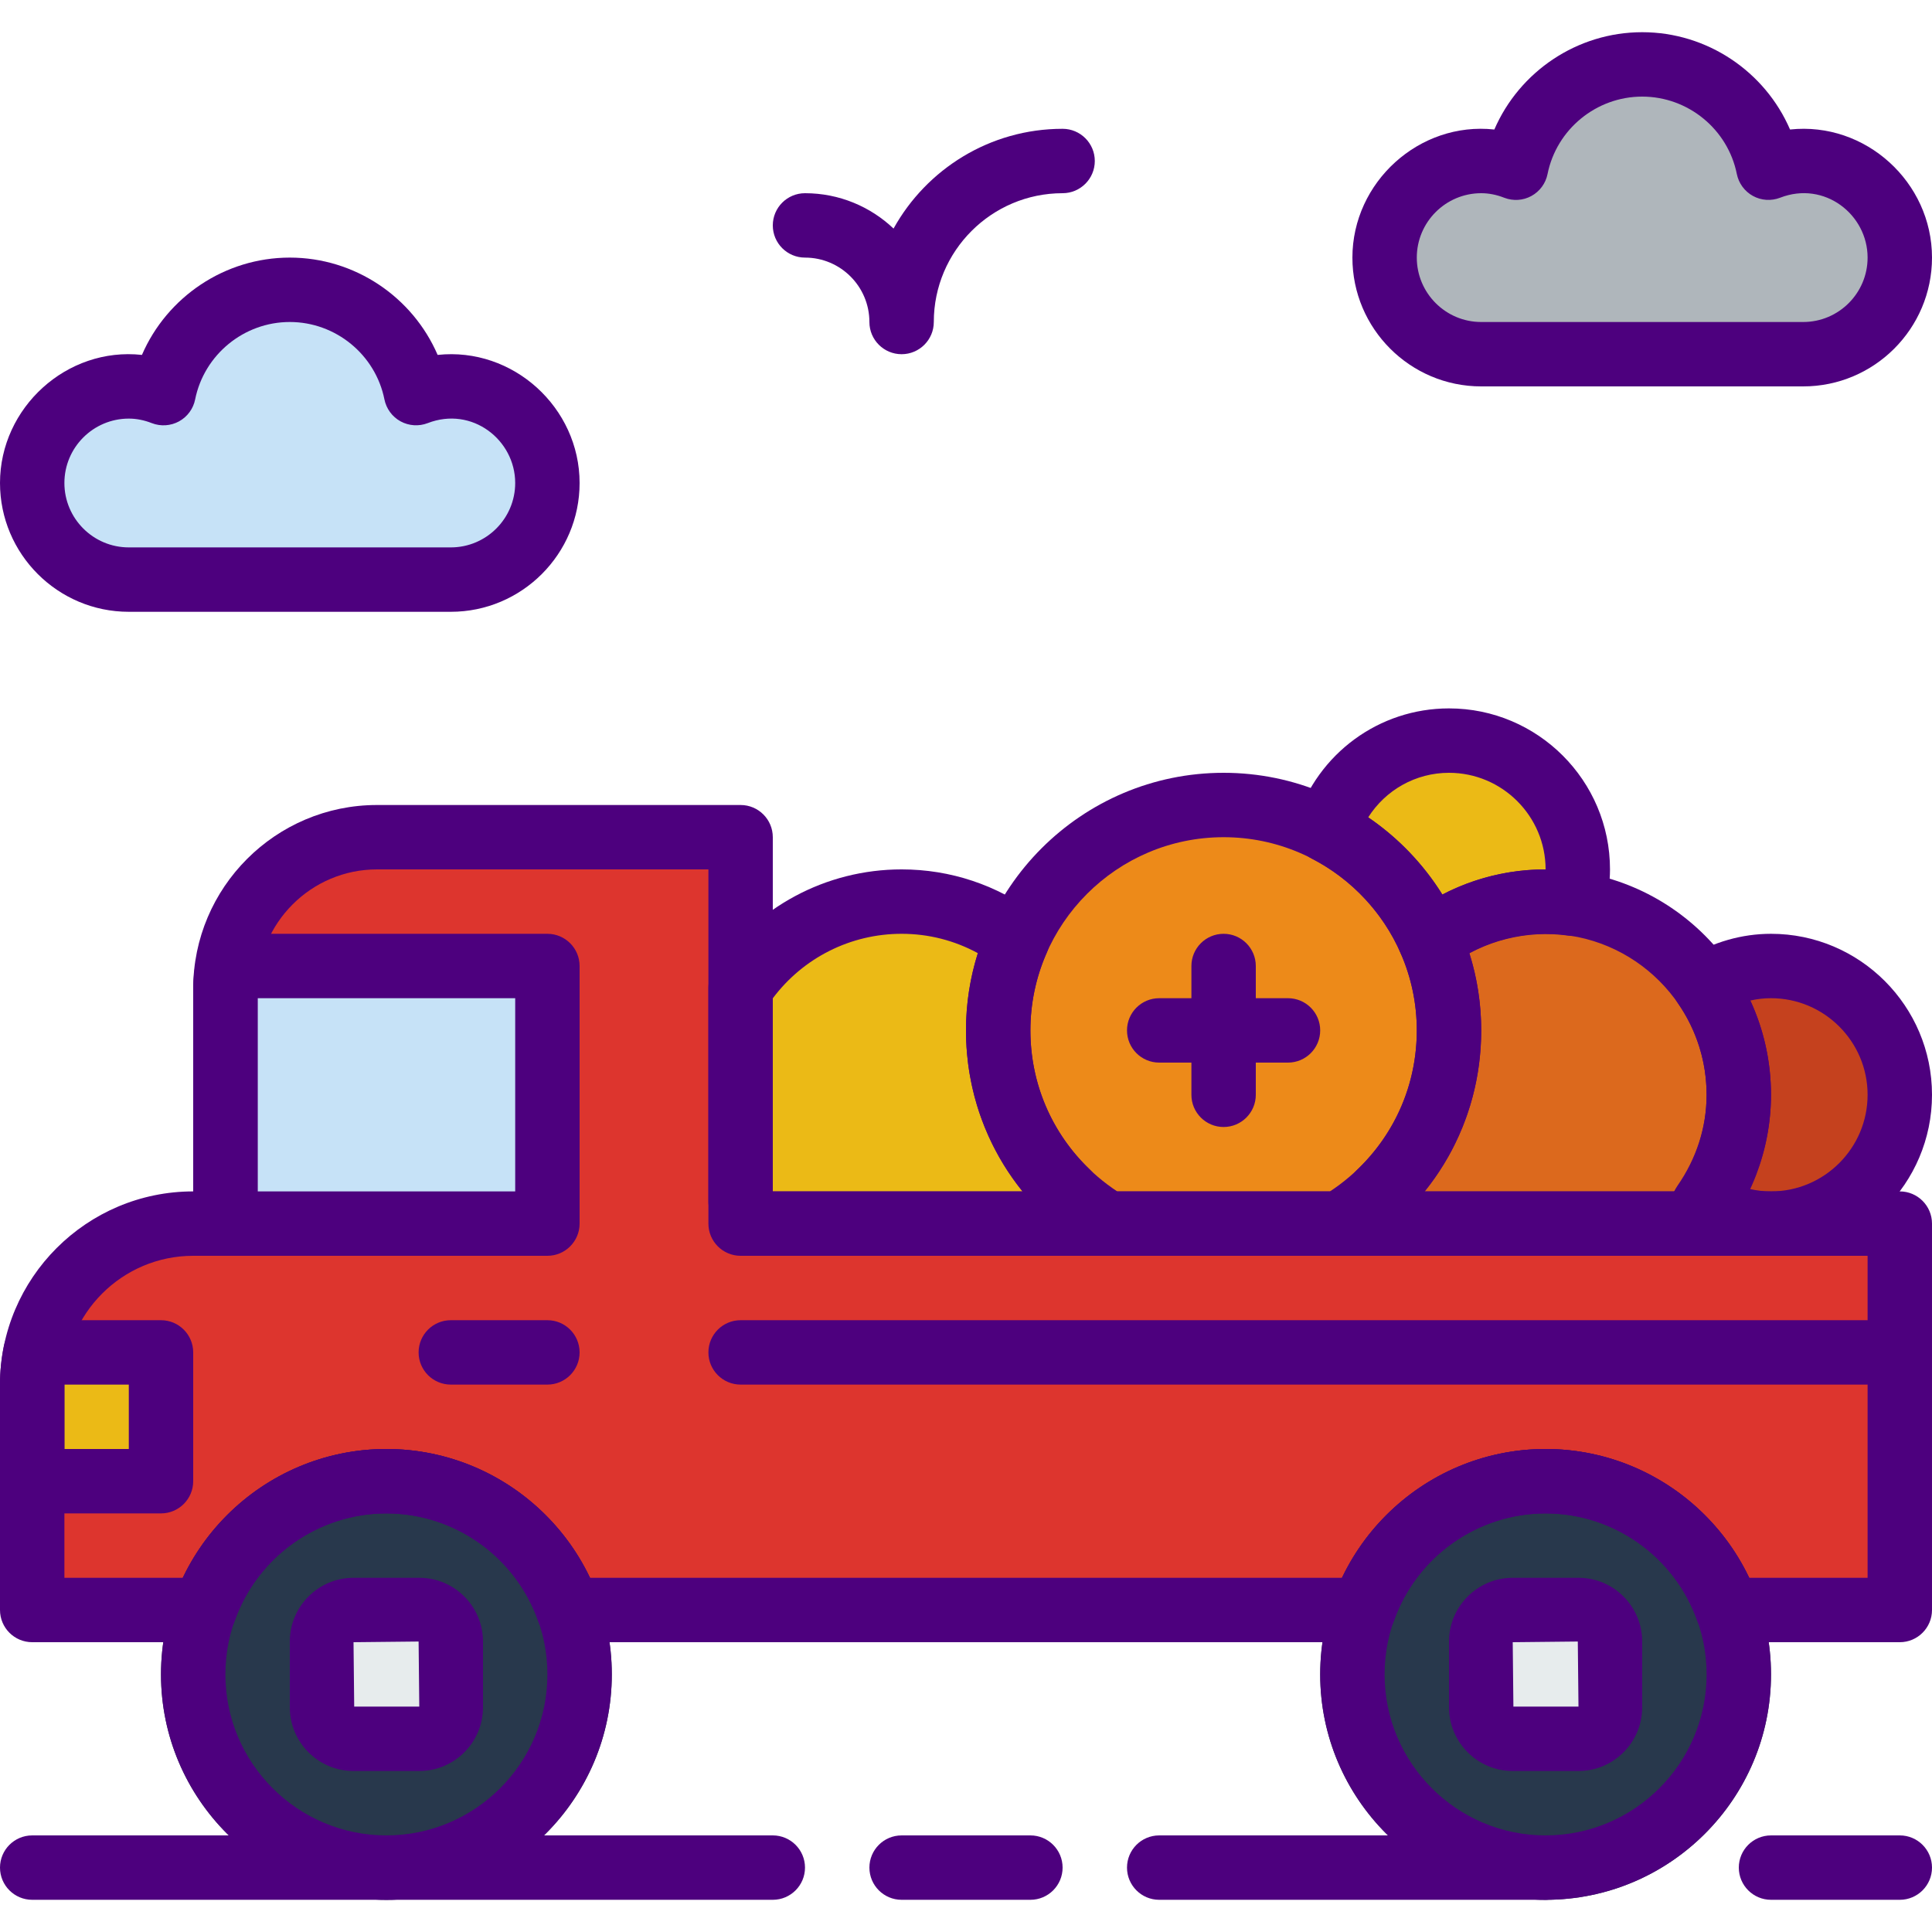 <?xml version="1.0" encoding="iso-8859-1"?>
<!-- Generator: Adobe Illustrator 19.0.0, SVG Export Plug-In . SVG Version: 6.00 Build 0)  -->
<svg version="1.1" id="Capa_1" xmlns="http://www.w3.org/2000/svg" xmlns:xlink="http://www.w3.org/1999/xlink" x="0px" y="0px"
	 viewBox="0 0 512 512" style="enable-background:new 0 0 512 512;" xml:space="preserve">
<path style="fill:#ED8A19;" d="M469.333,256c-6.477,0-12.467,1.903-17.63,5.035l0,0c-7.953-11.486-20.48-19.524-34.953-21.555l0,0
	c0.811-2.901,1.382-5.914,1.382-9.079c0-18.85-15.283-34.133-34.133-34.133c-15.206,0-27.938,10.01-32.35,23.748
	c-8.209-4.241-17.502-6.682-27.383-6.682c-24.482,0-45.5,14.746-54.724,35.823c-8.542-6.391-19.115-10.223-30.609-10.223
	c-17.818,0-33.493,9.114-42.667,22.921v56.559c1.374,2.074,2.927,4.011,4.582,5.854h76.169c2.236-2.5,4.181-5.257,5.905-8.149
	c-0.273-0.256-0.503-0.555-0.768-0.819c3.447,3.422,7.279,6.451,11.469,8.969h61.303c4.19-2.517,8.03-5.547,11.469-8.977
	c-0.265,0.264-0.503,0.563-0.777,0.819c1.724,2.901,3.661,5.658,5.897,8.149h76.169c1.425-1.596,2.628-3.379,3.849-5.137
	c0,0,0,0,0,0.009c5.197,3.2,11.255,5.137,17.801,5.137c18.85,0,34.133-15.283,34.133-34.133
	C503.467,271.283,488.184,256,469.333,256z"/>
<path style="fill:#DD352E;" d="M196.267,324.267v-102.4H99.908c-22.187,0-40.175,17.988-40.175,40.175v62.225H51.2
	c-23.586,0-42.667,19.081-42.667,42.667v59.733h45.645c7.04-19.874,25.941-34.133,48.222-34.133s41.19,14.259,48.222,34.133h45.645
	h165.111c7.04-19.874,25.941-34.133,48.222-34.133c22.281,0,41.19,14.259,48.222,34.133h45.645v-34.133v-68.267H196.267z"/>
<path style="fill:#28384C;" d="M102.4,503.467c-32.939,0-59.733-26.795-59.733-59.733S69.461,384,102.4,384
	s59.733,26.795,59.733,59.733S135.339,503.467,102.4,503.467z"/>
<path style="fill:#E7ECED;" d="M93.687,460.8h17.434c4.608,0,8.346-3.738,8.346-8.354v-17.434c0-4.608-3.738-8.346-8.354-8.346
	H93.679c-4.608,0-8.346,3.738-8.346,8.354v17.434C85.333,457.062,89.071,460.8,93.687,460.8z"/>
<path style="fill:#28384C;" d="M409.6,503.467c-32.939,0-59.733-26.795-59.733-59.733S376.661,384,409.6,384
	s59.733,26.795,59.733,59.733S442.539,503.467,409.6,503.467z"/>
<path style="fill:#E7ECED;" d="M400.887,460.8h17.434c4.608,0,8.346-3.738,8.346-8.354v-17.434c0-4.608-3.738-8.346-8.354-8.346
	h-17.434c-4.608,0-8.346,3.738-8.346,8.354v17.434C392.533,457.062,396.271,460.8,400.887,460.8z"/>
<path style="fill:#C6E2F7;" d="M145.067,324.267H59.733v-62.225c0-2.065,0.307-4.053,0.606-6.042h84.727V324.267z"/>
<g>
	<path style="fill:#EBBA16;" d="M42.667,392.533H8.533v-25.6c0-2.927,0.299-5.777,0.862-8.533h33.271V392.533z"/>
	<path style="fill:#EBBA16;" d="M264.533,273.067c0-8.508,1.801-16.58,5.009-23.91c-8.542-6.391-19.115-10.223-30.609-10.223
		c-17.818,0-33.493,9.114-42.667,22.921v56.559c1.374,2.074,2.927,4.011,4.582,5.854h76.169c2.236-2.5,4.181-5.257,5.905-8.149
		C271.607,305.246,264.533,289.997,264.533,273.067z"/>
</g>
<path style="fill:#DC691D;" d="M409.6,238.933c-11.494,0-22.067,3.831-30.609,10.223c3.209,7.33,5.009,15.403,5.009,23.91
	c0,16.93-7.074,32.179-18.389,43.051c1.724,2.901,3.661,5.658,5.897,8.149h76.169c8.141-9.062,13.124-21.001,13.124-34.133
	C460.8,261.854,437.879,238.933,409.6,238.933z"/>
<path style="fill:#ED8A19;" d="M293.615,324.267h61.303C372.318,313.83,384,294.835,384,273.067
	c0-32.99-26.743-59.733-59.733-59.733s-59.733,26.743-59.733,59.733C264.533,294.835,276.215,313.83,293.615,324.267z"/>
<path style="fill:#C5411E;" d="M469.333,256c-6.477,0-12.467,1.903-17.63,5.035c5.726,8.269,9.097,18.287,9.097,29.099
	c0,10.829-3.524,20.736-9.267,28.996c5.197,3.2,11.255,5.137,17.801,5.137c18.85,0,34.133-15.283,34.133-34.133
	C503.467,271.283,488.184,256,469.333,256z"/>
<path style="fill:#EBBA16;" d="M378.991,249.156c8.542-6.391,19.115-10.223,30.609-10.223c2.432,0,4.813,0.23,7.151,0.555
	c0.811-2.91,1.382-5.922,1.382-9.088c0-18.85-15.283-34.133-34.133-34.133c-15.206,0-27.938,10.01-32.35,23.748
	C363.785,226.295,373.487,236.587,378.991,249.156z"/>
<path style="fill:#AFB6BB;" d="M477.867,42.667c-3.26,0-6.349,0.666-9.216,1.775c-3.132-15.607-16.913-27.375-33.451-27.375
	s-30.319,11.767-33.451,27.375c-2.867-1.109-5.956-1.775-9.216-1.775c-14.14,0-25.6,11.46-25.6,25.6s11.46,25.6,25.6,25.6h85.333
	c14.14,0,25.6-11.46,25.6-25.6S492.006,42.667,477.867,42.667z"/>
<path style="fill:#C6E2F7;" d="M119.467,102.4c-3.26,0-6.349,0.666-9.216,1.775C107.119,88.567,93.338,76.8,76.8,76.8
	s-30.319,11.767-33.451,27.375c-2.867-1.109-5.956-1.775-9.216-1.775c-14.14,0-25.6,11.46-25.6,25.6c0,14.14,11.46,25.6,25.6,25.6
	h85.333c14.14,0,25.6-11.46,25.6-25.6C145.067,113.86,133.606,102.4,119.467,102.4z"/>
<g>
	<path style="fill:#4D007E;" d="M145.067,366.933h-25.6c-4.71,0-8.533-3.823-8.533-8.533s3.823-8.533,8.533-8.533h25.6
		c4.71,0,8.533,3.823,8.533,8.533S149.777,366.933,145.067,366.933z"/>
	<path style="fill:#4D007E;" d="M503.467,366.933h-307.2c-4.71,0-8.533-3.823-8.533-8.533s3.823-8.533,8.533-8.533h307.2
		c4.71,0,8.533,3.823,8.533,8.533S508.177,366.933,503.467,366.933z"/>
	<path style="fill:#4D007E;" d="M102.4,503.467c-32.939,0-59.733-26.795-59.733-59.733S69.461,384,102.4,384
		s59.733,26.795,59.733,59.733S135.339,503.467,102.4,503.467z M102.4,401.067c-23.526,0-42.667,19.14-42.667,42.667
		S78.874,486.4,102.4,486.4s42.667-19.14,42.667-42.667S125.926,401.067,102.4,401.067z"/>
	<path style="fill:#4D007E;" d="M111.113,469.333H93.679c-9.301,0-16.879-7.578-16.879-16.887v-17.434
		c0-9.301,7.578-16.879,16.887-16.879h17.434c9.301,0,16.879,7.578,16.879,16.887v17.434
		C128,461.756,120.422,469.333,111.113,469.333z M93.867,452.446h0.085H93.867z M93.867,452.267h17.246l-0.179-17.246L93.687,435.2
		L93.867,452.267z"/>
	<path style="fill:#4D007E;" d="M409.6,503.467c-32.939,0-59.733-26.795-59.733-59.733S376.661,384,409.6,384
		s59.733,26.795,59.733,59.733S442.539,503.467,409.6,503.467z M409.6,401.067c-23.526,0-42.667,19.14-42.667,42.667
		S386.074,486.4,409.6,486.4c23.526,0,42.667-19.14,42.667-42.667S433.126,401.067,409.6,401.067z"/>
	<path style="fill:#4D007E;" d="M418.313,469.333h-17.434c-9.301,0-16.879-7.578-16.879-16.887v-17.434
		c0-9.301,7.578-16.879,16.887-16.879h17.434c9.301,0,16.879,7.578,16.879,16.887v17.434
		C435.2,461.756,427.622,469.333,418.313,469.333z M401.067,452.446h0.085H401.067z M401.067,452.267h17.246l-0.179-17.246
		l-17.246,0.179L401.067,452.267z"/>
	<path style="fill:#4D007E;" d="M145.067,332.8H59.733c-4.71,0-8.533-3.823-8.533-8.533v-62.225c0-2.458,0.324-4.813,0.683-7.168
		c0.631-4.173,4.241-7.407,8.457-7.407h84.727c4.71,0,8.533,3.823,8.533,8.533v68.267C153.6,328.977,149.777,332.8,145.067,332.8z
		 M68.267,315.733h68.267v-51.2H68.267V315.733z"/>
	<path style="fill:#4D007E;" d="M42.667,401.067H8.533c-4.71,0-8.533-3.823-8.533-8.533v-25.6c0-3.413,0.35-6.861,1.033-10.223
		c0.802-3.985,4.301-6.844,8.363-6.844h33.271c4.71,0,8.533,3.823,8.533,8.533v34.133C51.2,397.244,47.377,401.067,42.667,401.067z
		 M17.067,384h17.067v-17.067H17.067V384z"/>
	<path style="fill:#4D007E;" d="M503.467,503.467h-34.133c-4.71,0-8.533-3.823-8.533-8.533s3.823-8.533,8.533-8.533h34.133
		c4.71,0,8.533,3.823,8.533,8.533S508.177,503.467,503.467,503.467z"/>
	<path style="fill:#4D007E;" d="M204.8,503.467H8.533c-4.71,0-8.533-3.823-8.533-8.533s3.823-8.533,8.533-8.533H204.8
		c4.71,0,8.533,3.823,8.533,8.533S209.51,503.467,204.8,503.467z"/>
	<path style="fill:#4D007E;" d="M273.067,503.467h-34.133c-4.71,0-8.533-3.823-8.533-8.533s3.823-8.533,8.533-8.533h34.133
		c4.71,0,8.533,3.823,8.533,8.533S277.777,503.467,273.067,503.467z"/>
	<path style="fill:#4D007E;" d="M409.6,503.467H307.2c-4.71,0-8.533-3.823-8.533-8.533s3.823-8.533,8.533-8.533h102.4
		c4.71,0,8.533,3.823,8.533,8.533S414.31,503.467,409.6,503.467z"/>
	<path style="fill:#4D007E;" d="M503.467,435.2h-45.645c-3.618,0-6.835-2.278-8.047-5.683c-6.025-17.015-22.17-28.45-40.175-28.45
		c-18.005,0-34.15,11.435-40.175,28.45c-1.212,3.405-4.437,5.683-8.047,5.683H150.622c-3.618,0-6.835-2.278-8.047-5.683
		c-6.025-17.015-22.17-28.45-40.175-28.45s-34.15,11.435-40.175,28.45c-1.212,3.405-4.437,5.683-8.047,5.683H8.533
		c-4.71,0-8.533-3.823-8.533-8.533v-59.733c0-28.237,22.963-51.2,51.2-51.2v-53.692c0-26.854,21.854-48.708,48.708-48.708h96.358
		c4.71,0,8.533,3.823,8.533,8.533v93.867h298.667c4.71,0,8.533,3.823,8.533,8.533v102.4C512,431.377,508.177,435.2,503.467,435.2z
		 M463.522,418.133h31.411V332.8H196.267c-4.71,0-8.533-3.823-8.533-8.533V230.4H99.908c-17.442,0-31.642,14.199-31.642,31.642
		v62.225c0,4.71-3.823,8.533-8.533,8.533H51.2c-18.825,0-34.133,15.309-34.133,34.133v51.2h31.411
		C58.283,397.491,79.241,384,102.4,384s44.117,13.491,53.922,34.133h199.356C365.483,397.491,386.441,384,409.6,384
		C432.759,384,453.717,397.491,463.522,418.133z"/>
	<path style="fill:#4D007E;" d="M277.018,332.8h-76.169c-2.423,0-4.736-1.033-6.357-2.842c-2.074-2.313-3.823-4.548-5.333-6.827
		c-0.93-1.399-1.425-3.038-1.425-4.719v-56.559c0-1.681,0.495-3.319,1.425-4.719c11.119-16.742,29.722-26.735,49.775-26.735
		c12.945,0,25.293,4.122,35.721,11.921c3.174,2.372,4.292,6.622,2.705,10.257c-2.85,6.511-4.292,13.406-4.292,20.489
		c0,14.029,5.598,27.127,15.761,36.89c2.859,2.748,3.456,7.108,1.425,10.513c-2.159,3.635-4.412,6.741-6.886,9.489
		C281.745,331.767,279.441,332.8,277.018,332.8z M204.834,315.733h66.176c-9.737-12.066-15.01-26.923-15.01-42.667
		c0-6.997,1.058-13.858,3.149-20.463c-6.204-3.379-13.09-5.137-20.215-5.137c-13.5,0-26.078,6.349-34.133,17.092v51.132
		C204.809,315.699,204.826,315.716,204.834,315.733z"/>
	<path style="fill:#4D007E;" d="M447.684,332.8h-76.169c-2.432,0-4.745-1.033-6.357-2.842c-2.483-2.773-4.727-5.871-6.878-9.481
		c-2.031-3.405-1.434-7.765,1.425-10.513c10.163-9.771,15.761-22.869,15.761-36.898c0-7.083-1.442-13.978-4.292-20.48
		c-1.596-3.635-0.469-7.885,2.705-10.257c10.428-7.808,22.775-11.93,35.721-11.93c32.939,0,59.733,26.795,59.733,59.733
		c0,14.686-5.436,28.834-15.292,39.834C452.42,331.767,450.108,332.8,447.684,332.8z M377.523,315.733h66.142
		c5.572-7.381,8.602-16.35,8.602-25.6c0-23.526-19.14-42.667-42.667-42.667c-7.125,0-14.012,1.758-20.215,5.137
		c2.091,6.605,3.149,13.466,3.149,20.463C392.533,288.802,387.26,303.659,377.523,315.733z"/>
	<path style="fill:#4D007E;" d="M354.918,332.8h-61.303c-1.545,0-3.063-0.418-4.395-1.22C268.425,319.095,256,297.225,256,273.067
		c0-37.641,30.626-68.267,68.267-68.267s68.267,30.626,68.267,68.267c0,24.158-12.425,46.037-33.229,58.513
		C357.982,332.382,356.463,332.8,354.918,332.8z M296.073,315.733h56.388c14.447-9.532,23.006-25.318,23.006-42.667
		c0-28.237-22.963-51.2-51.2-51.2s-51.2,22.963-51.2,51.2C273.067,290.415,281.626,306.193,296.073,315.733z"/>
	<path style="fill:#4D007E;" d="M469.333,332.8c-7.765,0-15.462-2.21-22.272-6.4c-1.997-1.229-3.405-3.226-3.883-5.521
		c-0.478-2.296,0.009-4.685,1.348-6.613c5.069-7.287,7.74-15.633,7.74-24.132c0-8.704-2.62-17.075-7.578-24.235
		c-1.34-1.937-1.818-4.335-1.331-6.63c0.486-2.304,1.903-4.292,3.917-5.513c6.758-4.122,14.387-6.289,22.059-6.289
		c23.526,0,42.667,19.14,42.667,42.667C512,313.66,492.86,332.8,469.333,332.8z M463.701,315.085
		c1.843,0.435,3.721,0.649,5.632,0.649c14.114,0,25.6-11.486,25.6-25.6c0-14.114-11.486-25.6-25.6-25.6
		c-1.852,0-3.686,0.205-5.478,0.623c3.601,7.782,5.478,16.265,5.478,24.977C469.333,298.752,467.405,307.226,463.701,315.085z"/>
	<path style="fill:#4D007E;" d="M378.991,257.69c-0.725,0-1.459-0.094-2.176-0.282c-2.517-0.666-4.599-2.449-5.641-4.83
		c-4.685-10.709-13.013-19.584-23.45-24.986c-3.703-1.92-5.478-6.221-4.207-10.189c5.709-17.749,21.982-29.67,40.482-29.67
		c23.526,0,42.667,19.14,42.667,42.667c0,3.601-0.538,7.219-1.69,11.375c-1.143,4.122-5.188,6.784-9.412,6.17
		c-10.846-1.527-22.374,1.246-31.471,8.047C382.609,257.109,380.809,257.69,378.991,257.69z M362.581,216.619
		c7.902,5.376,14.609,12.365,19.652,20.446c8.431-4.378,17.741-6.665,27.366-6.665c0-14.114-11.486-25.6-25.6-25.6
		C375.168,204.8,367.189,209.357,362.581,216.619z"/>
	<path style="fill:#4D007E;" d="M341.333,281.6H307.2c-4.71,0-8.533-3.823-8.533-8.533s3.823-8.533,8.533-8.533h34.133
		c4.71,0,8.533,3.823,8.533,8.533S346.044,281.6,341.333,281.6z"/>
	<path style="fill:#4D007E;" d="M324.267,298.667c-4.71,0-8.533-3.823-8.533-8.533V256c0-4.71,3.823-8.533,8.533-8.533
		S332.8,251.29,332.8,256v34.133C332.8,294.844,328.977,298.667,324.267,298.667z"/>
	<path style="fill:#4D007E;" d="M238.933,93.867c-4.71,0-8.533-3.823-8.533-8.533c0-9.412-7.654-17.067-17.067-17.067
		c-4.71,0-8.533-3.823-8.533-8.533s3.823-8.533,8.533-8.533c9.079,0,17.348,3.567,23.467,9.37
		c8.738-15.753,25.549-26.436,44.8-26.436c4.71,0,8.533,3.823,8.533,8.533S286.31,51.2,281.6,51.2
		c-18.825,0-34.133,15.309-34.133,34.133C247.467,90.044,243.644,93.867,238.933,93.867z"/>
	<path style="fill:#4D007E;" d="M477.867,102.4h-85.333c-18.825,0-34.133-15.309-34.133-34.133
		c0-19.985,17.715-36.113,37.615-33.946c6.63-15.343,21.939-25.788,39.185-25.788c17.246,0,32.555,10.445,39.177,25.788
		C494.387,32.179,512,48.282,512,68.267C512,87.091,496.691,102.4,477.867,102.4z M392.533,51.2
		c-9.412,0-17.067,7.654-17.067,17.067s7.654,17.067,17.067,17.067h85.333c9.412,0,17.067-7.654,17.067-17.067
		c0-11.418-11.435-20.437-23.202-15.863c-2.355,0.905-4.975,0.734-7.185-0.478c-2.21-1.212-3.763-3.337-4.267-5.803
		C457.899,34.236,447.343,25.6,435.2,25.6c-12.143,0-22.699,8.636-25.088,20.531c-0.495,2.466-2.057,4.591-4.267,5.803
		c-2.202,1.212-4.83,1.382-7.185,0.478C396.604,51.601,394.539,51.2,392.533,51.2z"/>
	<path style="fill:#4D007E;" d="M119.467,162.133H34.133C15.309,162.133,0,146.825,0,128c0-19.985,17.707-36.113,37.615-33.946
		c6.63-15.343,21.939-25.788,39.185-25.788s32.555,10.445,39.177,25.788C135.97,91.913,153.6,108.015,153.6,128
		C153.6,146.825,138.291,162.133,119.467,162.133z M34.133,110.933c-9.412,0-17.067,7.654-17.067,17.067
		c0,9.412,7.654,17.067,17.067,17.067h85.333c9.412,0,17.067-7.654,17.067-17.067c0-11.418-11.443-20.429-23.202-15.863
		c-2.355,0.905-4.975,0.725-7.185-0.478c-2.21-1.212-3.763-3.337-4.267-5.803C99.499,93.969,88.943,85.333,76.8,85.333
		s-22.699,8.636-25.088,20.531c-0.495,2.466-2.057,4.591-4.267,5.803c-2.202,1.203-4.83,1.382-7.185,0.478
		C38.204,111.334,36.139,110.933,34.133,110.933z"/>
</g>
<g>
</g>
<g>
</g>
<g>
</g>
<g>
</g>
<g>
</g>
<g>
</g>
<g>
</g>
<g>
</g>
<g>
</g>
<g>
</g>
<g>
</g>
<g>
</g>
<g>
</g>
<g>
</g>
<g>
</g>
</svg>
